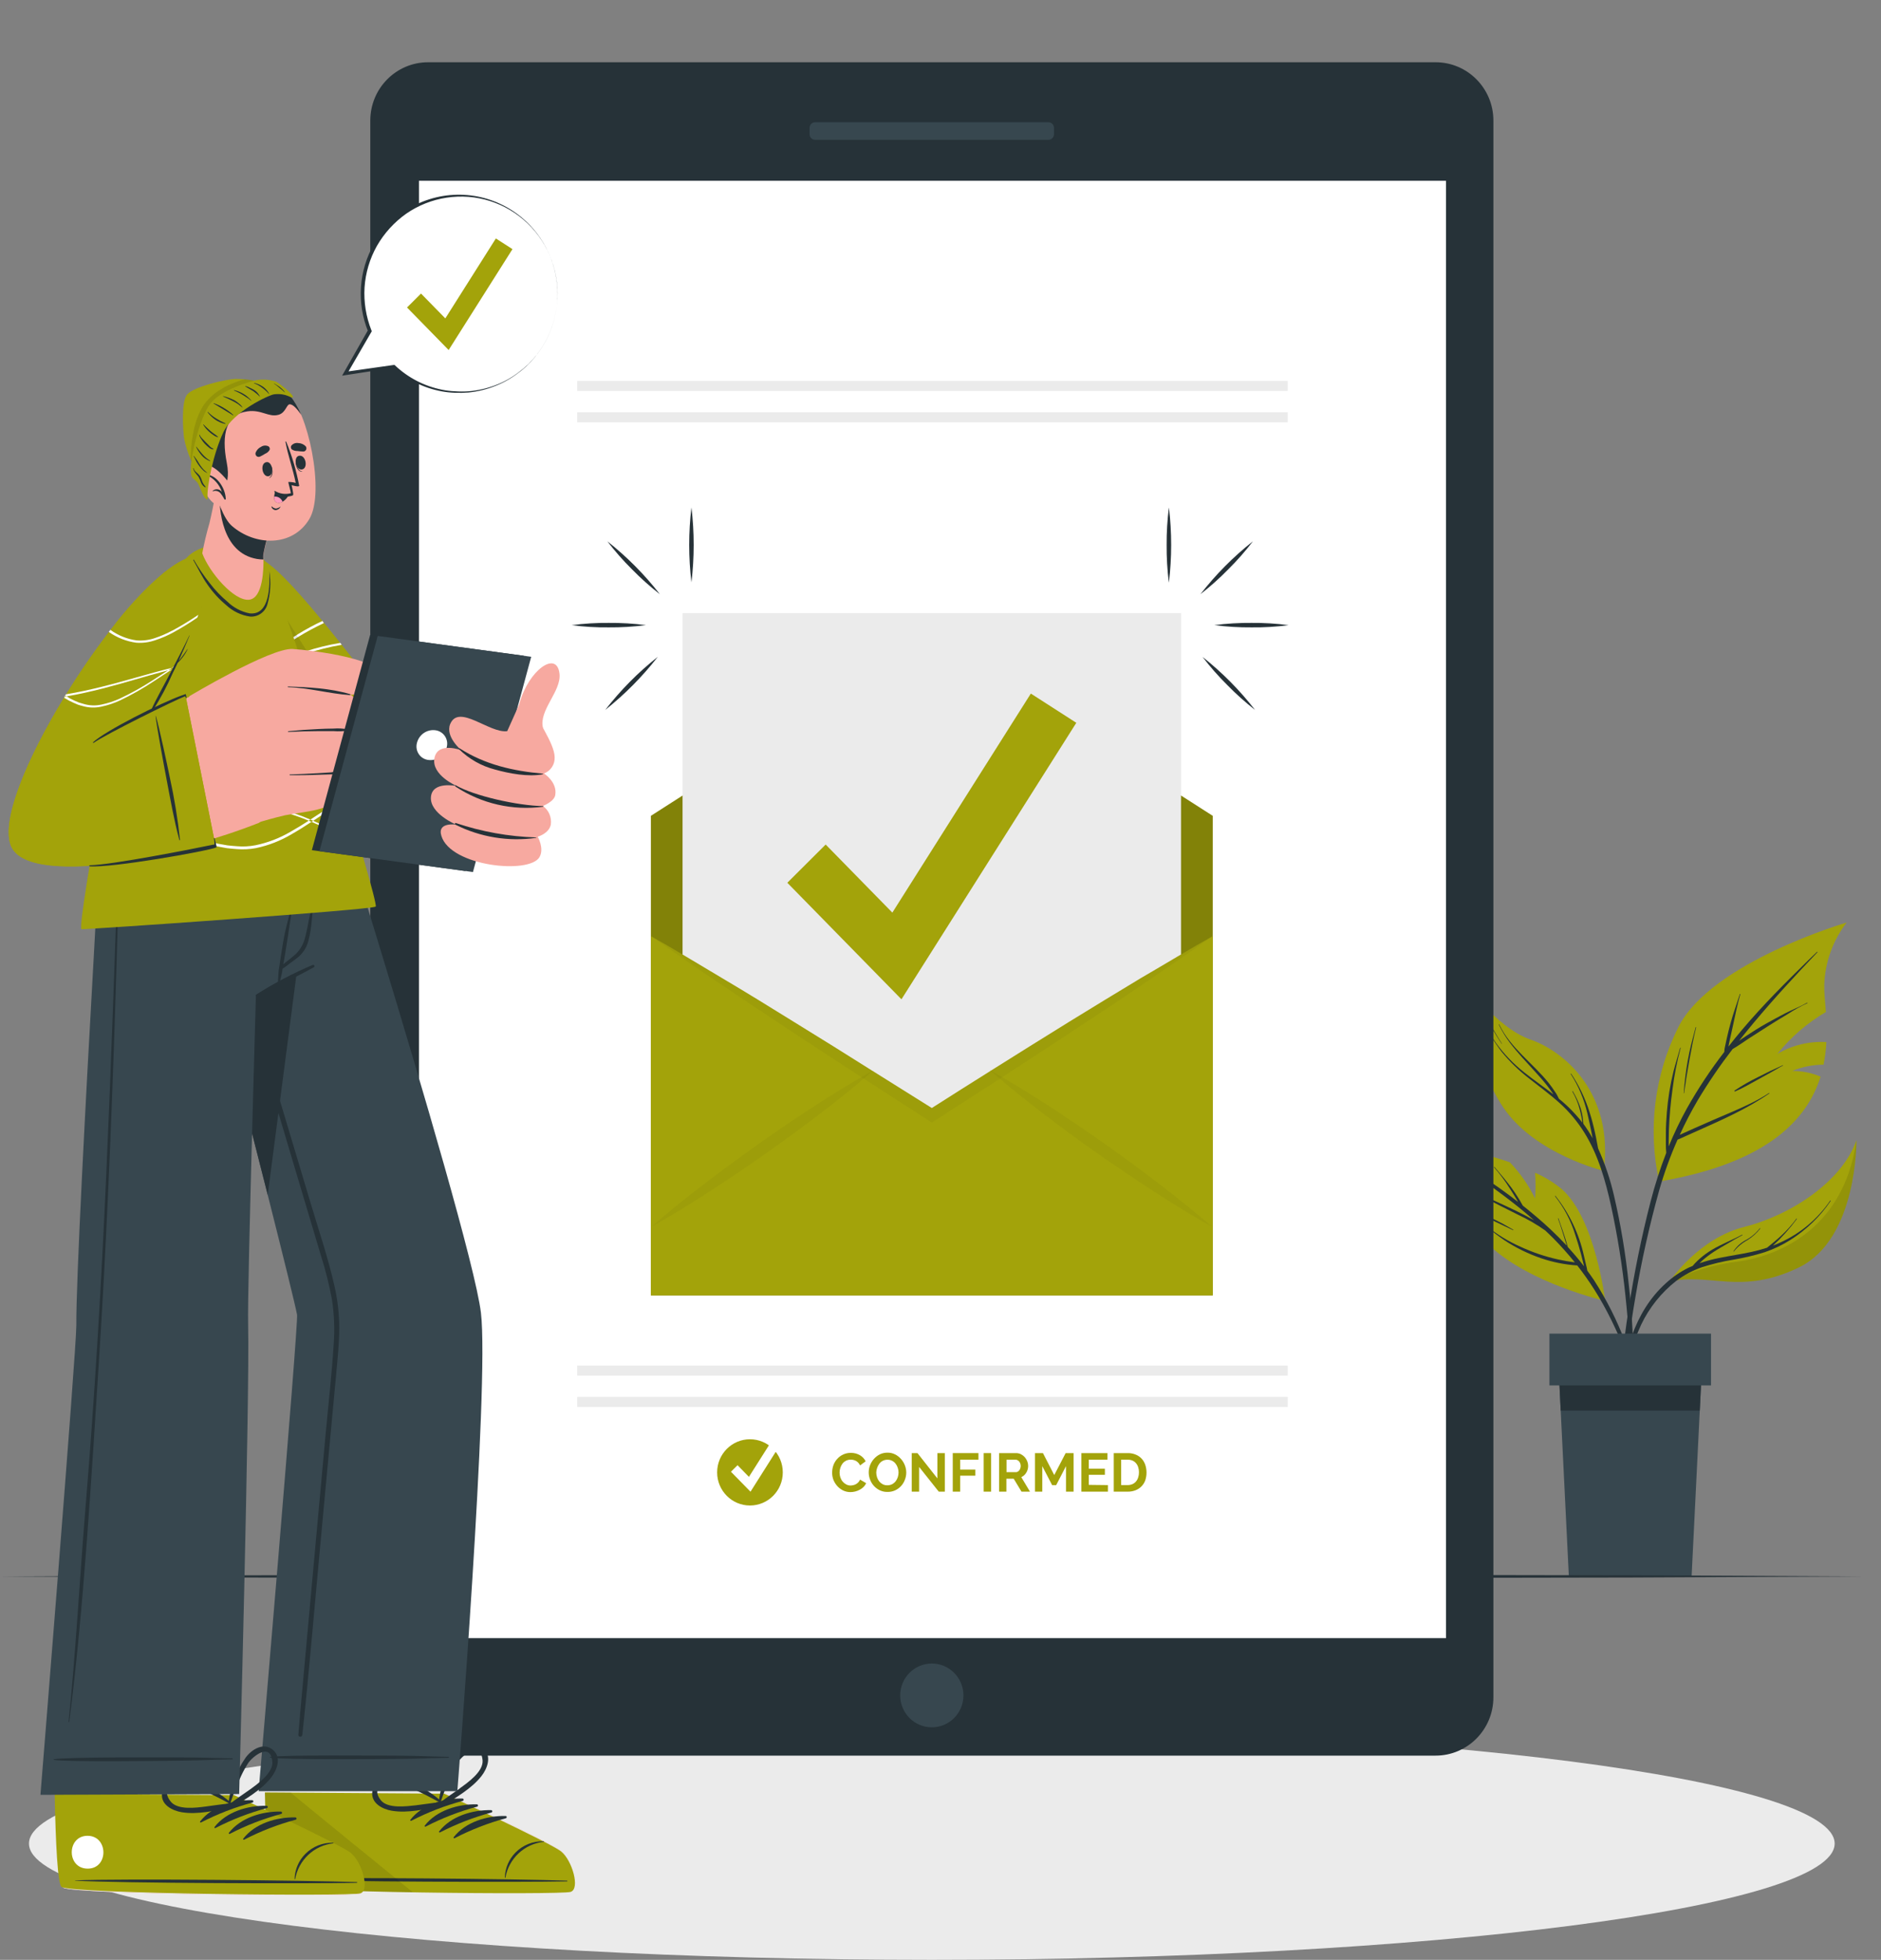 <svg width="167" height="174" viewBox="0 0 167 174" fill="none" xmlns="http://www.w3.org/2000/svg">
<rect x="0" y="0" width="167" height="174" fill="#808080" stroke="none"/>
<path d="M162.886 163.677C162.886 169.377 126.996 174 82.729 174C38.462 174 2.572 169.377 2.572 163.677C2.572 157.978 38.462 153.355 82.729 153.355C126.996 153.355 162.886 157.978 162.886 163.677Z" fill="#EBEBEB"/>
<path d="M142.509 115.499C142.509 115.499 135.903 113.989 132.284 110.623C128.665 107.257 126.638 101.229 126.638 101.229C129.149 101.714 131.625 102.37 134.048 103.193C134.957 104.139 135.713 105.223 136.289 106.406C136.346 105.645 136.346 104.881 136.289 104.12C137.136 104.488 137.927 104.972 138.643 105.558C141.657 108.193 142.509 115.499 142.509 115.499Z" fill="#A3A30A"/>
<path d="M130.763 104.156C129.863 103.53 128.947 102.923 128.051 102.289C127.996 102.253 128.051 102.164 128.103 102.2C129.807 103.225 131.484 104.321 133.108 105.47C133.673 105.872 134.231 106.285 134.78 106.711L134.665 106.514C134.466 106.181 134.267 105.851 134.048 105.522C133.634 104.854 133.165 104.223 132.646 103.634C132.626 103.614 132.646 103.582 132.678 103.602C133.192 104.201 133.705 104.807 134.175 105.43C134.398 105.731 134.605 106.044 134.804 106.362C134.908 106.53 135.007 106.695 135.099 106.868L135.198 107.036C136.054 107.715 136.887 108.422 137.679 109.165C138.17 109.626 138.644 110.102 139.1 110.595C138.842 109.792 138.619 108.988 138.324 108.185C138.324 108.157 138.36 108.145 138.368 108.185C138.654 109.016 138.969 109.856 139.192 110.711C139.698 111.262 140.183 111.832 140.637 112.431L140.613 112.322C140.538 112.005 140.462 111.691 140.378 111.382C140.219 110.78 140.04 110.177 139.841 109.587C139.46 108.36 138.858 107.215 138.065 106.209C138.045 106.185 138.065 106.153 138.097 106.177C139.335 107.734 140.201 109.558 140.629 111.507C140.701 111.788 140.765 112.073 140.828 112.358C140.864 112.511 140.904 112.663 140.928 112.82C141.127 113.093 141.326 113.366 141.513 113.648C142.635 115.386 143.569 117.24 144.3 119.178C145.131 121.352 145.843 123.57 146.434 125.822C146.432 125.829 146.427 125.835 146.421 125.839C146.415 125.844 146.408 125.846 146.401 125.846C146.393 125.846 146.386 125.844 146.38 125.839C146.374 125.835 146.369 125.829 146.367 125.822C145.073 121.922 143.755 117.965 141.541 114.483C141.074 113.747 140.571 113.035 140.032 112.35C138.938 112.279 137.857 112.063 136.819 111.708C135.686 111.32 134.606 110.793 133.602 110.137C133.03 109.747 132.478 109.328 131.949 108.88C131.946 108.879 131.943 108.876 131.94 108.874C131.938 108.871 131.936 108.868 131.935 108.864C131.934 108.86 131.933 108.856 131.934 108.853C131.935 108.849 131.936 108.845 131.939 108.842C131.941 108.839 131.944 108.837 131.947 108.835C131.951 108.834 131.955 108.833 131.958 108.833C131.962 108.833 131.966 108.834 131.969 108.836C131.972 108.838 131.975 108.841 131.977 108.844C132.9 109.595 133.919 110.218 135.007 110.695C136.075 111.19 137.192 111.567 138.34 111.82C138.826 111.928 139.323 112.009 139.817 112.077C139.206 111.318 138.556 110.591 137.87 109.9C137.647 109.675 137.416 109.458 137.185 109.241C136.415 108.698 135.599 108.226 134.745 107.832C133.662 107.301 132.594 106.743 131.523 106.193C130.918 105.884 130.329 105.566 129.712 105.265C129.684 105.265 129.712 105.217 129.736 105.229C130.819 105.759 131.922 106.253 133.017 106.759C134.111 107.265 135.095 107.715 136.082 108.273L136.21 108.35C135.314 107.546 134.386 106.815 133.423 106.092C132.555 105.442 131.667 104.799 130.763 104.156Z" fill="#263238"/>
<path d="M131.141 107.611C131.679 107.848 132.224 108.057 132.758 108.31C133.291 108.563 133.821 108.868 134.35 109.177C134.353 109.179 134.355 109.18 134.356 109.183C134.358 109.185 134.359 109.187 134.36 109.19C134.361 109.192 134.361 109.195 134.361 109.198C134.36 109.2 134.36 109.203 134.358 109.205C134.357 109.208 134.355 109.21 134.353 109.212C134.351 109.213 134.349 109.215 134.346 109.215C134.343 109.216 134.341 109.216 134.338 109.216C134.335 109.216 134.333 109.215 134.33 109.213C133.805 108.96 133.271 108.723 132.738 108.458C132.204 108.193 131.675 107.896 131.125 107.655C131.101 107.611 131.113 107.583 131.141 107.611Z" fill="#263238"/>
<path d="M163.953 81.905C162.727 83.492 162.03 85.429 161.963 87.44C161.943 88.038 162.034 88.874 162.106 89.85C160.457 90.815 158.995 92.076 157.794 93.569C159.112 92.796 160.627 92.43 162.15 92.517C162.116 93.192 162.032 93.863 161.899 94.525C160.943 94.528 159.996 94.718 159.112 95.084C159.979 95.074 160.838 95.247 161.636 95.59C160.442 99.369 156.962 103.253 147.302 104.9C146.279 100.264 146.884 95.414 149.014 91.179C151.917 85.424 163.953 81.905 163.953 81.905Z" fill="#A3A30A"/>
<path d="M143.966 121.062C144.133 119.456 144.341 117.849 144.591 116.242C145.08 113.03 145.73 109.845 146.538 106.699C146.918 105.223 147.384 103.77 147.935 102.349C147.908 102.091 147.896 101.83 147.9 101.57C147.9 101.257 147.9 100.944 147.9 100.63C147.9 100.008 147.935 99.385 147.987 98.763C148.085 97.528 148.284 96.305 148.581 95.103C148.76 94.409 148.979 93.726 149.166 93.039C149.168 93.035 149.171 93.031 149.175 93.028C149.179 93.026 149.183 93.025 149.188 93.025C149.192 93.025 149.197 93.026 149.201 93.028C149.205 93.031 149.208 93.035 149.21 93.039C148.887 94.238 148.648 95.458 148.493 96.69C148.322 97.903 148.214 99.124 148.17 100.349C148.17 100.682 148.151 101.02 148.151 101.353C148.151 101.498 148.151 101.642 148.151 101.783C148.626 100.619 149.17 99.484 149.779 98.385C150.761 96.642 151.867 94.974 153.088 93.392C153.09 93.208 153.117 93.024 153.167 92.846C153.211 92.629 153.259 92.412 153.307 92.192C153.406 91.75 153.518 91.304 153.637 90.866C153.876 89.982 154.195 89.127 154.469 88.255C154.471 88.251 154.474 88.247 154.478 88.245C154.482 88.242 154.487 88.241 154.491 88.241C154.496 88.241 154.5 88.242 154.504 88.245C154.508 88.247 154.511 88.251 154.513 88.255C154.258 89.119 154.087 90.015 153.892 90.894C153.792 91.328 153.701 91.762 153.605 92.2C153.557 92.416 153.51 92.633 153.466 92.85C153.466 92.85 153.466 92.886 153.466 92.903C153.856 92.404 154.254 91.914 154.66 91.432C156.504 89.247 158.526 87.231 160.565 85.235C160.816 84.986 161.071 84.749 161.326 84.504C161.326 84.504 161.377 84.504 161.357 84.54C159.41 86.588 157.495 88.657 155.68 90.826C155.246 91.344 154.824 91.866 154.406 92.392L155.066 91.951C155.628 91.581 156.197 91.219 156.783 90.89C157.368 90.561 157.977 90.231 158.562 89.93C159.148 89.629 159.844 89.368 160.446 89.019C160.469 89.019 160.493 89.047 160.466 89.059C159.855 89.343 159.265 89.672 158.702 90.043C158.112 90.396 157.527 90.75 156.95 91.119C156.372 91.489 155.811 91.842 155.246 92.212C154.776 92.521 154.314 92.858 153.824 93.139C152.704 94.592 151.67 96.11 150.727 97.686C150.144 98.68 149.613 99.703 149.134 100.751L149.48 100.598L150.368 100.196C150.934 99.943 151.507 99.694 152.076 99.445C153.159 98.967 154.262 98.534 155.325 98.011C155.925 97.726 156.504 97.402 157.061 97.04C157.085 97.04 157.105 97.04 157.081 97.08C155.09 98.457 152.877 99.425 150.687 100.405L149.735 100.831C149.472 100.948 149.21 101.076 148.939 101.181C148.289 102.646 147.742 104.156 147.302 105.699C146.439 108.804 145.737 111.951 145.2 115.13C144.647 118.315 144.272 121.52 143.982 124.741C143.946 125.143 143.91 125.545 143.862 125.946C143.857 125.976 143.842 126.003 143.819 126.022C143.796 126.042 143.767 126.052 143.737 126.052C143.707 126.052 143.678 126.042 143.655 126.022C143.632 126.003 143.617 125.976 143.612 125.946C143.647 124.324 143.795 122.689 143.966 121.062Z" fill="#263238"/>
<path d="M149.847 94.135C150.022 93.143 150.285 92.175 150.547 91.203C150.547 91.175 150.599 91.203 150.591 91.203C150.348 92.155 150.173 93.127 149.994 94.091C149.815 95.055 149.655 96.067 149.516 97.059C149.516 97.059 149.488 97.08 149.488 97.059C149.553 96.079 149.672 95.103 149.847 94.135Z" fill="#263238"/>
<path d="M153.999 96.823C154.672 96.373 155.375 95.971 156.102 95.618C156.452 95.437 156.81 95.26 157.165 95.087C157.519 94.915 157.917 94.758 158.284 94.573C158.308 94.573 158.327 94.597 158.284 94.609C157.929 94.79 157.595 95.011 157.248 95.196L156.173 95.79C155.469 96.172 154.772 96.594 154.031 96.907C154.023 96.904 154.015 96.9 154.009 96.894C154.002 96.888 153.997 96.881 153.994 96.873C153.991 96.865 153.99 96.856 153.991 96.847C153.992 96.838 153.995 96.83 153.999 96.823Z" fill="#263238"/>
<path opacity="0.1" d="M142.389 103.956C142.389 103.956 136.277 102.482 133.47 98.333C130.791 94.384 129.923 87.649 129.855 87.054C129.963 87.6 131.225 93.481 135.386 96.228C138.575 98.341 141.657 100.068 142.389 103.956Z" fill="#263238"/>
<path d="M142.389 103.956C142.389 103.956 136.277 102.482 133.47 98.333C130.791 94.385 129.923 87.649 129.855 87.054C129.853 87.041 129.853 87.028 129.855 87.014C129.855 87.014 132.786 91.219 135.867 92.292C138.949 93.364 143.273 97.084 142.389 103.956Z" fill="#A3A30A"/>
<path d="M130.93 89.344C131.479 90.478 132.111 91.568 132.821 92.606C133.534 93.59 134.379 94.469 135.334 95.216C136.166 95.883 137.042 96.485 137.882 97.136V97.104C137.723 96.871 137.556 96.638 137.38 96.417C137.03 95.963 136.648 95.537 136.262 95.116C135.505 94.284 134.729 93.469 134.048 92.569C133.668 92.069 133.34 91.53 133.068 90.963C133.068 90.935 133.096 90.922 133.108 90.963C134.1 93.047 136.082 94.381 137.488 96.14C137.688 96.39 137.875 96.65 138.049 96.919C138.19 97.115 138.308 97.325 138.404 97.546C139.178 98.172 139.878 98.886 140.49 99.674C140.437 99.267 140.354 98.865 140.243 98.47C140.102 97.92 139.883 97.394 139.594 96.907C139.594 96.883 139.618 96.855 139.634 96.883C139.929 97.371 140.168 97.891 140.347 98.433C140.476 98.865 140.551 99.312 140.57 99.763C140.872 100.177 141.149 100.611 141.398 101.06C141.37 100.928 141.346 100.795 141.322 100.659C141.199 100.044 141.067 99.43 140.924 98.823C140.635 97.588 140.139 96.413 139.455 95.349C139.435 95.325 139.455 95.301 139.491 95.325C140.192 96.373 140.74 97.517 141.119 98.723C141.314 99.329 141.469 99.928 141.609 100.566C141.677 100.867 141.736 101.173 141.792 101.478C141.824 101.635 141.856 101.799 141.884 101.96C142.489 103.303 142.961 104.704 143.293 106.141C143.892 108.709 144.327 111.313 144.595 113.937C144.911 116.685 145.052 119.45 145.017 122.215C145.017 122.565 144.989 122.91 144.973 123.256C144.973 123.344 144.834 123.36 144.83 123.256C144.77 121.886 144.734 120.516 144.655 119.151C144.575 117.785 144.456 116.419 144.312 115.054C144.033 112.375 143.608 109.713 143.038 107.081C142.541 104.828 141.899 102.558 140.677 100.582C140.07 99.599 139.327 98.708 138.471 97.935C137.615 97.16 136.68 96.481 135.776 95.763C134.86 95.059 134.029 94.251 133.299 93.353C132.553 92.356 131.903 91.291 131.356 90.171L130.918 89.336C130.878 89.344 130.906 89.32 130.93 89.344Z" fill="#263238"/>
<path d="M131.985 90.251C132.387 91.083 132.842 91.888 133.347 92.661C133.347 92.661 133.347 92.698 133.319 92.661C132.794 91.898 132.333 91.092 131.941 90.251C131.93 90.239 131.973 90.223 131.985 90.251Z" fill="#263238"/>
<path d="M164.821 101.229C164.821 101.229 164.921 109.993 159.725 112.519C154.529 115.045 151.762 112.945 148.218 113.792C148.354 113.583 150.874 109.928 154.879 108.924C159.004 107.884 163.555 104.88 164.821 101.229Z" fill="#A3A30A"/>
<path opacity="0.1" d="M164.821 101.229C164.821 101.229 164.921 109.993 159.725 112.519C154.529 115.045 151.762 112.945 148.218 113.792C150.083 112.894 152.078 112.299 154.127 112.029C157.404 111.627 163.659 109.478 164.821 101.229Z" fill="black"/>
<path d="M147.876 113.949C148.493 113.379 149.189 112.903 149.942 112.535C150.05 112.483 150.165 112.439 150.281 112.391C150.333 112.32 150.391 112.253 150.452 112.19C150.611 112.025 150.77 111.869 150.942 111.72C151.268 111.437 151.619 111.183 151.989 110.961C152.849 110.451 153.792 110.093 154.672 109.619C154.696 109.619 154.72 109.643 154.692 109.66C154.258 109.884 153.836 110.138 153.414 110.387C152.992 110.636 152.582 110.86 152.18 111.122C151.82 111.356 151.477 111.615 151.153 111.897C151.061 111.977 150.973 112.065 150.886 112.154C151.46 111.959 152.047 111.802 152.642 111.684C153.593 111.491 154.553 111.355 155.504 111.15C155.97 111.049 156.43 110.925 156.882 110.776C157.312 110.423 157.742 110.077 158.152 109.696C158.645 109.239 159.095 108.736 159.494 108.194C159.494 108.173 159.55 108.194 159.53 108.218C158.9 109.078 158.188 109.873 157.404 110.591C157.627 110.503 157.846 110.411 158.065 110.31C159.85 109.504 161.381 108.219 162.492 106.595C162.492 106.571 162.548 106.595 162.532 106.619C161.587 108.012 160.367 109.194 158.948 110.089C158.239 110.537 157.48 110.899 156.687 111.17C155.766 111.458 154.827 111.682 153.876 111.841C152.944 111.993 152.025 112.213 151.125 112.499C150.296 112.783 149.517 113.196 148.815 113.724C147.493 114.761 146.427 116.093 145.702 117.616C144.771 119.644 144.19 121.818 143.986 124.043C143.986 124.135 143.834 124.135 143.838 124.043C144.081 120.339 145.061 116.504 147.876 113.949Z" fill="#263238"/>
<path d="M153.904 111.089C154.175 110.681 154.541 110.345 154.971 110.113C155.464 109.854 155.896 109.493 156.241 109.053C156.241 109.029 156.297 109.053 156.277 109.077C155.965 109.478 155.587 109.82 155.158 110.089C154.687 110.343 154.271 110.69 153.936 111.109C153.92 111.129 153.888 111.109 153.904 111.089Z" fill="#263238"/>
<path d="M151.145 120.416L150.91 125.235L150.185 139.956H139.287L138.563 125.235L138.328 120.416H151.145Z" fill="#37474F"/>
<path d="M151.145 120.416L150.91 125.235H138.563L138.328 120.416H151.145Z" fill="#263238"/>
<path d="M151.909 118.403H137.563V123.002H151.909V118.403Z" fill="#37474F"/>
<path d="M0 139.956L20.68 139.859L41.365 139.823L82.729 139.755L124.094 139.823L144.778 139.859L165.458 139.956L144.778 140.056L124.094 140.092L82.729 140.157L41.365 140.088L20.68 140.056L0 139.956Z" fill="#263238"/>
<path d="M132.587 150.692V10.704C132.587 7.845 130.289 5.527 127.454 5.527L38.008 5.527C35.174 5.527 32.876 7.845 32.876 10.704L32.876 150.692C32.876 153.551 35.174 155.869 38.008 155.869H127.454C130.289 155.869 132.587 153.551 132.587 150.692Z" fill="#263238"/>
<path d="M128.378 16.05H37.196V145.439H128.378V16.05Z" fill="white"/>
<path d="M93.575 11.913V11.355C93.575 11.078 93.352 10.853 93.077 10.853L72.373 10.853C72.098 10.853 71.875 11.078 71.875 11.355V11.913C71.875 12.191 72.098 12.415 72.373 12.415L93.077 12.415C93.352 12.415 93.575 12.191 93.575 11.913Z" fill="#37474F"/>
<path d="M82.729 153.355C84.279 153.355 85.536 152.087 85.536 150.524C85.536 148.96 84.279 147.692 82.729 147.692C81.179 147.692 79.922 148.96 79.922 150.524C79.922 152.087 81.179 153.355 82.729 153.355Z" fill="#37474F"/>
<path d="M114.331 33.819H51.247V34.715H114.331V33.819Z" fill="#EBEBEB"/>
<path d="M114.331 36.599H51.247V37.494H114.331V36.599Z" fill="#EBEBEB"/>
<path d="M114.331 121.239H51.247V122.134H114.331V121.239Z" fill="#EBEBEB"/>
<path d="M114.331 124.019H51.247V124.914H114.331V124.019Z" fill="#EBEBEB"/>
<path d="M66.584 133.662C68.194 133.662 69.498 132.346 69.498 130.722C69.498 129.099 68.194 127.782 66.584 127.782C64.974 127.782 63.669 129.099 63.669 130.722C63.669 132.346 64.974 133.662 66.584 133.662Z" fill="#A3A30A"/>
<path d="M66.632 132.437L64.896 130.666L65.481 130.084L66.492 131.12L68.603 127.786L69.291 128.232L66.632 132.437Z" fill="white"/>
<path d="M73.882 130.698C73.884 130.487 73.922 130.277 73.994 130.079C74.067 129.877 74.18 129.691 74.324 129.533C74.478 129.358 74.667 129.218 74.88 129.125C75.092 129.031 75.323 128.985 75.554 128.991C75.834 128.986 76.109 129.058 76.351 129.2C76.567 129.326 76.743 129.513 76.856 129.738L76.359 130.103C76.319 130.013 76.264 129.93 76.195 129.858C76.135 129.797 76.067 129.744 75.992 129.702C75.919 129.664 75.841 129.636 75.761 129.617C75.684 129.601 75.605 129.593 75.526 129.593C75.377 129.589 75.229 129.624 75.097 129.694C74.977 129.757 74.872 129.846 74.79 129.955C74.708 130.065 74.646 130.188 74.607 130.32C74.517 130.594 74.517 130.89 74.607 131.164C74.651 131.298 74.72 131.424 74.81 131.533C74.898 131.638 75.004 131.725 75.124 131.79C75.248 131.854 75.384 131.887 75.522 131.887C75.603 131.885 75.683 131.874 75.761 131.854C75.844 131.837 75.923 131.807 75.996 131.766C76.072 131.722 76.142 131.668 76.203 131.605C76.269 131.535 76.321 131.453 76.359 131.364L76.896 131.678C76.843 131.806 76.764 131.922 76.665 132.019C76.565 132.118 76.451 132.2 76.327 132.264C76.073 132.401 75.79 132.473 75.503 132.473C75.272 132.475 75.045 132.423 74.838 132.32C74.641 132.221 74.466 132.085 74.32 131.919C74.175 131.753 74.061 131.563 73.982 131.356C73.906 131.146 73.872 130.922 73.882 130.698Z" fill="#A3A30A"/>
<path d="M78.779 132.457C78.546 132.461 78.314 132.41 78.103 132.309C77.707 132.116 77.4 131.776 77.247 131.361C77.168 131.157 77.127 130.941 77.127 130.722C77.127 130.498 77.17 130.275 77.254 130.067C77.335 129.863 77.453 129.675 77.601 129.513C77.751 129.347 77.93 129.21 78.13 129.112C78.34 129.017 78.566 128.969 78.795 128.971C79.027 128.967 79.257 129.019 79.464 129.124C79.663 129.221 79.84 129.358 79.986 129.525C80.139 129.694 80.259 129.89 80.34 130.104C80.418 130.306 80.459 130.521 80.46 130.738C80.46 130.963 80.416 131.185 80.332 131.393C80.254 131.597 80.138 131.784 79.99 131.943C79.841 132.102 79.662 132.231 79.464 132.321C79.249 132.418 79.015 132.465 78.779 132.457ZM77.796 130.722C77.796 130.868 77.819 131.013 77.864 131.152C77.906 131.284 77.97 131.408 78.055 131.517C78.141 131.622 78.247 131.709 78.365 131.774C78.495 131.839 78.639 131.871 78.783 131.867C78.931 131.87 79.077 131.837 79.21 131.77C79.329 131.705 79.435 131.616 79.52 131.509C79.604 131.398 79.668 131.273 79.711 131.14C79.751 131.01 79.772 130.874 79.775 130.738C79.775 130.592 79.751 130.447 79.703 130.308C79.661 130.176 79.595 130.052 79.508 129.943C79.426 129.835 79.319 129.749 79.198 129.69C79.074 129.628 78.937 129.596 78.799 129.598C78.653 129.595 78.508 129.628 78.377 129.694C78.255 129.755 78.148 129.844 78.067 129.955C77.982 130.065 77.918 130.188 77.876 130.321C77.829 130.45 77.802 130.585 77.796 130.722Z" fill="#A3A30A"/>
<path d="M81.602 130.24V132.433H80.945V129.011H81.455L83.223 131.256V129.015H83.884V132.433H83.346L81.602 130.24Z" fill="#A3A30A"/>
<path d="M84.588 132.433V129.011H86.87V129.594H85.249V130.477H86.595V131.015H85.249V132.433H84.588Z" fill="#A3A30A"/>
<path d="M87.332 132.433V129.011H87.993V132.433H87.332Z" fill="#A3A30A"/>
<path d="M88.701 132.433V129.011H90.203C90.353 129.01 90.501 129.043 90.637 129.108C90.765 129.174 90.881 129.262 90.979 129.369C91.073 129.478 91.148 129.601 91.202 129.734C91.254 129.862 91.281 129.998 91.282 130.136C91.285 130.35 91.229 130.56 91.118 130.742C91.016 130.921 90.86 131.062 90.672 131.144L91.445 132.433H90.692L89.999 131.285H89.35V132.433H88.701ZM89.362 130.702H90.191C90.249 130.704 90.307 130.688 90.358 130.658C90.411 130.629 90.457 130.59 90.493 130.542C90.535 130.489 90.566 130.429 90.585 130.365C90.609 130.295 90.621 130.222 90.621 130.148C90.62 130.073 90.607 129.998 90.581 129.927C90.557 129.862 90.522 129.802 90.477 129.75C90.436 129.703 90.386 129.663 90.33 129.634C90.277 129.607 90.218 129.593 90.159 129.594H89.362V130.702Z" fill="#A3A30A"/>
<path d="M94.642 132.433V130.168L93.77 131.855H93.412L92.536 130.168V132.433H91.887V129.011H92.596L93.599 130.959L94.61 129.011H95.315V132.433H94.642Z" fill="#A3A30A"/>
<path d="M98.365 131.851V132.433H96.008V129.011H98.321V129.594H96.665V130.397H98.094V130.939H96.665V131.831L98.365 131.851Z" fill="#A3A30A"/>
<path d="M98.882 132.433V129.011H100.113C100.362 129.005 100.611 129.052 100.841 129.148C101.041 129.229 101.221 129.354 101.367 129.513C101.508 129.67 101.615 129.855 101.682 130.056C101.827 130.5 101.827 130.981 101.682 131.425C101.609 131.626 101.494 131.809 101.345 131.962C101.196 132.114 101.016 132.233 100.818 132.309C100.597 132.395 100.361 132.437 100.125 132.433H98.882ZM101.12 130.718C101.123 130.564 101.1 130.411 101.052 130.264C101.013 130.133 100.947 130.011 100.857 129.907C100.771 129.806 100.664 129.727 100.543 129.674C100.406 129.619 100.26 129.592 100.113 129.594H99.54V131.851H100.113C100.262 131.852 100.41 131.822 100.547 131.763C100.668 131.708 100.775 131.627 100.861 131.526C100.948 131.419 101.013 131.296 101.052 131.164C101.1 131.021 101.123 130.87 101.12 130.718Z" fill="#A3A30A"/>
<path d="M107.67 115.001H57.788V72.434L82.725 56.456L107.67 72.434V115.001Z" fill="#A3A30A"/>
<path opacity="0.2" d="M107.67 115.001H57.788V72.434L82.725 56.456L107.67 72.434V115.001Z" fill="black"/>
<path d="M104.855 54.432H60.599V111.743H104.855V54.432Z" fill="#EBEBEB"/>
<path d="M80.034 88.721L69.9 78.374L73.305 74.98L79.225 81.025L91.52 61.577L95.558 64.172L80.034 88.721Z" fill="#A3A30A"/>
<path d="M107.67 83.11V115.001H57.788V83.11C59.931 84.315 62.037 85.616 64.159 86.869C66.281 88.123 68.383 89.424 70.482 90.725C72.819 92.159 75.156 93.621 77.485 95.091L77.561 95.047C77.537 95.047 77.521 95.087 77.501 95.099C79.243 96.184 80.985 97.275 82.729 98.373C84.465 97.268 86.213 96.156 87.957 95.067C87.937 95.067 87.921 95.031 87.897 95.015C87.921 95.031 87.946 95.045 87.973 95.055C90.301 93.59 92.635 92.134 94.976 90.685C97.076 89.392 99.181 88.109 101.291 86.837C103.433 85.596 105.528 84.315 107.67 83.11Z" fill="#A3A30A"/>
<g opacity="0.2">
<path opacity="0.2" d="M107.67 83.11C105.655 84.536 103.604 85.921 101.574 87.311C99.543 88.701 97.477 90.058 95.414 91.42C93.264 92.842 91.11 94.25 88.952 95.645L88.757 95.782L83.012 99.477L82.725 99.65L82.446 99.477L76.709 95.774L76.506 95.645C74.343 94.248 72.186 92.837 70.036 91.412C67.981 90.058 65.931 88.685 63.884 87.311C61.838 85.938 59.803 84.516 57.788 83.11C59.931 84.315 62.037 85.616 64.159 86.869C66.281 88.123 68.383 89.424 70.482 90.725C72.819 92.159 75.156 93.621 77.485 95.091C79.237 96.181 80.985 97.275 82.729 98.373C84.465 97.268 86.213 96.156 87.957 95.067C90.285 93.602 92.619 92.146 94.96 90.697C97.06 89.404 99.165 88.121 101.275 86.849C103.433 85.596 105.528 84.315 107.67 83.11Z" fill="black"/>
<path opacity="0.2" d="M77.553 95.027C77.529 95.027 77.513 95.067 77.493 95.079L76.697 95.754C75.446 96.818 74.164 97.838 72.862 98.831C71.27 100.035 69.649 101.24 68.017 102.389C66.384 103.538 64.728 104.662 63.04 105.751C61.352 106.839 59.656 107.904 57.896 108.88C59.409 107.542 60.981 106.293 62.57 105.08C64.159 103.867 65.791 102.67 67.416 101.518C69.04 100.365 70.712 99.236 72.397 98.148C73.738 97.28 75.104 96.425 76.494 95.625C76.816 95.436 77.139 95.256 77.469 95.071L77.553 95.027Z" fill="black"/>
<path opacity="0.2" d="M107.55 108.88C105.79 107.904 104.082 106.839 102.406 105.751C100.73 104.662 99.054 103.53 97.421 102.389C95.789 101.248 94.164 100.052 92.576 98.831C91.281 97.838 89.999 96.822 88.757 95.762L87.961 95.079C87.941 95.079 87.925 95.043 87.901 95.027C87.925 95.043 87.95 95.057 87.977 95.067C88.307 95.256 88.63 95.436 88.952 95.625C90.342 96.429 91.7 97.28 93.049 98.148C94.734 99.236 96.382 100.369 98.022 101.518C99.663 102.666 101.279 103.855 102.868 105.08C104.457 106.305 106.037 107.542 107.55 108.88Z" fill="black"/>
</g>
<path d="M61.388 51.701C61.123 49.493 61.123 47.261 61.388 45.053C61.653 47.261 61.653 49.493 61.388 51.701Z" fill="#263238"/>
<path d="M58.585 52.757C57.712 52.078 56.886 51.34 56.112 50.548C55.326 49.77 54.595 48.938 53.922 48.058C55.658 49.43 57.223 51.007 58.585 52.757Z" fill="#263238"/>
<path d="M57.347 55.5C56.254 55.643 55.152 55.71 54.05 55.701C52.949 55.714 51.849 55.648 50.757 55.504C51.849 55.359 52.949 55.292 54.05 55.303C55.152 55.293 56.253 55.359 57.347 55.5Z" fill="#263238"/>
<path d="M58.394 58.324C57.032 60.073 55.468 61.652 53.735 63.027C55.094 61.274 56.658 59.693 58.394 58.32V58.324Z" fill="#263238"/>
<path d="M103.772 51.701C103.633 50.598 103.568 49.487 103.577 48.375C103.569 47.264 103.637 46.154 103.78 45.053C104.045 47.261 104.045 49.493 103.78 51.701H103.772Z" fill="#263238"/>
<path d="M106.575 52.757C107.936 51.007 109.502 49.43 111.237 48.058C110.565 48.938 109.833 49.77 109.047 50.548C108.274 51.34 107.447 52.078 106.575 52.757Z" fill="#263238"/>
<path d="M107.813 55.5C108.906 55.359 110.008 55.293 111.11 55.303C112.211 55.292 113.311 55.359 114.403 55.504C113.311 55.648 112.211 55.714 111.11 55.701C110.008 55.71 108.906 55.643 107.813 55.5Z" fill="#263238"/>
<path d="M106.766 58.324C108.501 59.696 110.066 61.275 111.424 63.027C110.553 62.346 109.728 61.607 108.956 60.814C108.17 60.036 107.438 59.203 106.766 58.324Z" fill="#263238"/>
<path d="M50.594 167.906C49.734 168.188 25.235 167.866 24.316 167.256C23.961 167.031 23.798 163.428 23.726 159.066V158.929C23.726 158.034 23.698 157.106 23.694 156.17C23.694 156.042 23.694 155.913 23.694 155.768L24.889 142.948L41.277 143.112L39.657 155.813V156.315L39.557 158.942V159.215C39.557 159.215 48.882 163.569 49.829 164.348C50.777 165.127 51.45 167.633 50.594 167.906Z" fill="#F7A9A0"/>
<path d="M50.594 167.906C49.734 168.188 25.235 167.866 24.316 167.256C23.961 167.031 23.798 163.428 23.726 159.066V158.93C23.726 158.034 23.698 157.106 23.694 156.17C23.694 156.042 23.694 155.913 23.694 155.769L39.653 155.813V156.315L39.553 158.942V159.215C39.553 159.215 48.878 163.569 49.825 164.348C50.773 165.127 51.45 167.633 50.594 167.906Z" fill="#EBEBEB"/>
<path d="M50.666 167.967C49.798 168.248 25.076 168.011 24.14 167.401C23.782 167.172 23.607 163.537 23.519 159.139L39.446 159.247C39.446 159.247 48.87 163.609 49.83 164.388C50.789 165.167 51.53 167.682 50.666 167.967Z" fill="#A3A30A"/>
<path d="M50.319 166.967C46.178 166.822 29.452 166.642 25.347 166.818C25.315 166.818 25.315 166.842 25.347 166.846C29.452 167.075 46.174 167.12 50.319 167.035C50.407 167.031 50.407 166.967 50.319 166.967Z" fill="#263238"/>
<path d="M48.257 163.476C47.796 163.461 47.338 163.541 46.91 163.712C46.481 163.884 46.093 164.142 45.768 164.472C45.182 165.064 44.843 165.861 44.821 166.697C44.821 166.721 44.868 166.721 44.872 166.697C45.02 165.871 45.43 165.115 46.041 164.544C46.651 163.972 47.429 163.616 48.257 163.528C48.261 163.53 48.266 163.531 48.27 163.53C48.275 163.53 48.279 163.528 48.283 163.526C48.286 163.523 48.289 163.519 48.292 163.515C48.294 163.511 48.295 163.507 48.295 163.502C48.295 163.498 48.294 163.493 48.292 163.489C48.289 163.485 48.286 163.482 48.283 163.479C48.279 163.476 48.275 163.475 48.27 163.474C48.266 163.474 48.261 163.474 48.257 163.476Z" fill="#263238"/>
<path d="M41.062 159.681C39.402 159.641 37.479 160.211 36.431 161.568C36.392 161.625 36.467 161.681 36.515 161.653C37.973 160.901 39.507 160.309 41.09 159.886C41.114 159.879 41.135 159.863 41.148 159.842C41.162 159.821 41.167 159.796 41.164 159.771C41.161 159.746 41.148 159.723 41.13 159.707C41.111 159.69 41.087 159.681 41.062 159.681Z" fill="#263238"/>
<path d="M42.336 160.195C40.68 160.155 38.753 160.729 37.706 162.087C37.666 162.139 37.741 162.195 37.789 162.171C39.247 161.417 40.781 160.823 42.364 160.4C42.388 160.393 42.409 160.377 42.422 160.356C42.436 160.335 42.441 160.31 42.438 160.285C42.435 160.26 42.422 160.237 42.404 160.221C42.385 160.204 42.361 160.195 42.336 160.195Z" fill="#263238"/>
<path d="M43.614 160.709C41.954 160.673 40.031 161.243 38.984 162.601C38.944 162.653 39.016 162.713 39.067 162.685C40.525 161.934 42.057 161.342 43.638 160.918C43.66 160.909 43.679 160.894 43.692 160.873C43.704 160.852 43.709 160.828 43.707 160.804C43.704 160.78 43.693 160.758 43.677 160.741C43.66 160.723 43.638 160.712 43.614 160.709Z" fill="#263238"/>
<path d="M44.904 161.227C43.248 161.187 41.321 161.761 40.274 163.119C40.234 163.171 40.309 163.227 40.357 163.203C41.806 162.451 43.331 161.858 44.904 161.432C44.928 161.427 44.949 161.414 44.964 161.396C44.979 161.377 44.988 161.354 44.988 161.329C44.988 161.305 44.979 161.282 44.964 161.263C44.949 161.245 44.928 161.232 44.904 161.227Z" fill="#263238"/>
<path d="M26.442 162.857C24.578 162.857 24.558 165.761 26.442 165.773C28.325 165.785 28.305 162.869 26.442 162.857Z" fill="white"/>
<path d="M42.913 155.23C42.081 154.519 41.014 155.198 40.493 155.921C39.61 157.18 39.072 158.651 38.932 160.187C38.932 160.219 38.956 160.235 38.984 160.235C38.99 160.266 39.003 160.296 39.023 160.321C39.042 160.346 39.067 160.366 39.096 160.38C39.125 160.393 39.157 160.399 39.188 160.398C39.22 160.396 39.251 160.387 39.278 160.371C40.473 159.568 41.838 158.837 42.746 157.684C43.272 157.013 43.686 155.905 42.913 155.23ZM40.843 158.769C40.27 159.17 39.676 159.572 39.119 160.002C39.396 159.163 39.715 158.338 40.075 157.532C40.256 157.144 40.462 156.768 40.692 156.407C41.058 155.857 42.682 154.475 42.846 156.299C42.913 157.303 41.512 158.275 40.827 158.769H40.843Z" fill="#263238"/>
<path d="M34.799 160.765C36.244 161.002 37.737 160.605 39.159 160.396C39.19 160.388 39.218 160.373 39.242 160.352C39.266 160.331 39.285 160.304 39.297 160.275C39.309 160.245 39.315 160.213 39.313 160.181C39.311 160.15 39.302 160.118 39.286 160.091C39.291 160.086 39.295 160.081 39.298 160.075C39.301 160.069 39.302 160.063 39.302 160.056C39.302 160.05 39.301 160.043 39.298 160.038C39.295 160.032 39.291 160.026 39.286 160.022C38.165 158.983 36.791 158.26 35.305 157.926C34.433 157.745 33.194 157.97 33.055 159.062C32.916 160.095 33.959 160.629 34.799 160.765ZM33.808 159.826C32.701 158.38 34.835 158.283 35.472 158.44C35.879 158.546 36.278 158.68 36.666 158.841C37.487 159.171 38.259 159.609 39.028 160.014C38.323 160.075 37.63 160.195 36.925 160.279C36.101 160.368 34.421 160.601 33.808 159.826Z" fill="#263238"/>
<path opacity="0.1" d="M36.662 168.007C30.519 167.899 24.59 167.694 24.14 167.401C23.782 167.172 23.607 163.537 23.519 159.139H25.789C28.297 161.211 33.605 165.521 36.662 168.007Z" fill="black"/>
<path d="M40.604 159.022H22.962C22.962 159.022 26.513 117.455 26.374 116.728C26.199 115.796 25.156 111.591 23.77 106.092C23.336 104.373 22.866 102.53 22.38 100.618C21.062 95.445 19.593 89.793 18.351 84.873C16.456 77.507 14.975 71.783 14.975 71.783H29.925C29.925 71.783 31.669 77.354 33.867 84.608C37.451 96.388 42.228 112.607 42.698 116.551C43.463 122.91 40.604 159.022 40.604 159.022Z" fill="#37474F"/>
<path d="M39.824 155.977C37.128 155.921 37.901 155.901 35.205 155.873C33.887 155.873 25.223 155.785 23.989 155.989C23.982 155.989 23.974 155.992 23.969 155.998C23.964 156.003 23.961 156.01 23.961 156.018C23.961 156.025 23.964 156.032 23.969 156.037C23.974 156.043 23.982 156.046 23.989 156.046C25.223 156.251 33.887 156.174 35.205 156.162C37.901 156.138 37.128 156.114 39.824 156.058C39.834 156.058 39.844 156.053 39.852 156.046C39.859 156.038 39.864 156.028 39.864 156.018C39.864 156.007 39.859 155.997 39.852 155.989C39.844 155.982 39.834 155.977 39.824 155.977Z" fill="#263238"/>
<path d="M29.695 114.178C29.117 111.607 28.249 109.085 27.497 106.546C25.968 101.419 24.43 96.291 22.882 91.163C22.11 88.6 21.335 86.038 20.557 83.475C20.164 82.182 19.766 80.89 19.363 79.6C18.964 78.334 18.522 77.085 18.168 75.808C18.025 75.29 17.945 75.575 18.132 76.234C18.502 77.559 18.869 78.888 19.255 80.214C20.012 82.838 20.776 85.46 21.548 88.078C23.077 93.292 24.619 98.501 26.175 103.707C26.953 106.32 27.732 108.931 28.512 111.539C28.907 112.782 29.224 114.048 29.464 115.33C29.674 116.67 29.727 118.031 29.623 119.383C29.452 122.106 29.137 124.826 28.89 127.541C28.643 130.256 28.389 132.987 28.142 135.706C27.645 141.126 27.152 146.544 26.661 151.961C26.601 152.648 26.541 153.335 26.489 154.026C26.489 154.255 26.816 154.235 26.84 154.026C27.421 148.672 27.867 143.294 28.365 137.931C28.863 132.569 29.36 127.251 29.854 121.914C29.977 120.572 30.121 119.23 30.121 117.897C30.117 116.645 29.974 115.397 29.695 114.178Z" fill="#263238"/>
<path d="M28.229 71.775C27.19 79.876 25.211 95.071 23.77 106.084C20.398 92.749 14.975 71.775 14.975 71.775H28.229Z" fill="#263238"/>
<path d="M31.901 168.148C31.044 168.429 6.546 168.2 5.622 167.594C5.268 167.369 5.093 163.766 5.005 159.404V159.267C4.985 158.372 4.969 157.444 4.965 156.508C4.965 156.379 4.965 156.251 4.965 156.106C4.909 149.816 5.363 143.29 5.363 143.29L21.377 143.394L20.927 156.094V156.596L20.84 159.227V159.496C20.84 159.496 30.137 163.842 31.084 164.605C32.032 165.368 32.761 167.859 31.901 168.148Z" fill="#F7A9A0"/>
<path d="M31.9 168.148C31.044 168.429 6.546 168.2 5.622 167.593C5.268 167.368 5.093 163.765 5.005 159.404V159.267C4.985 158.371 4.969 157.443 4.965 156.508C4.965 156.379 4.965 156.251 4.965 156.106H20.923V156.608L20.836 159.239V159.508C20.836 159.508 30.137 163.842 31.084 164.605C32.032 165.368 32.761 167.858 31.9 168.148Z" fill="#EBEBEB"/>
<path d="M32 168.095C31.132 168.377 6.41 168.14 5.475 167.529C5.116 167.3 4.941 163.665 4.854 159.267L20.78 159.376C20.78 159.376 30.204 163.737 31.16 164.517C32.115 165.296 32.864 167.81 32 168.095Z" fill="#A3A30A"/>
<path d="M31.654 167.095C27.509 166.951 10.786 166.77 6.681 166.947C6.649 166.947 6.649 166.971 6.681 166.971C10.782 167.204 27.509 167.248 31.654 167.164C31.741 167.16 31.741 167.095 31.654 167.095Z" fill="#263238"/>
<path d="M29.591 163.605C29.131 163.589 28.672 163.669 28.244 163.841C27.816 164.012 27.427 164.271 27.103 164.601C26.515 165.192 26.176 165.989 26.155 166.826C26.155 166.85 26.203 166.85 26.207 166.826C26.355 166 26.765 165.244 27.375 164.672C27.985 164.101 28.763 163.745 29.591 163.657C29.596 163.655 29.601 163.652 29.604 163.647C29.607 163.642 29.609 163.637 29.609 163.631C29.609 163.625 29.607 163.62 29.604 163.615C29.601 163.611 29.596 163.607 29.591 163.605Z" fill="#263238"/>
<path d="M22.396 159.825C20.736 159.789 18.813 160.36 17.766 161.717C17.726 161.769 17.798 161.83 17.849 161.801C19.308 161.05 20.841 160.458 22.424 160.034C22.447 160.025 22.466 160.009 22.478 159.988C22.49 159.967 22.495 159.943 22.492 159.919C22.488 159.895 22.477 159.872 22.46 159.855C22.443 159.838 22.42 159.828 22.396 159.825Z" fill="#263238"/>
<path d="M23.671 160.323C22.014 160.283 20.087 160.853 19.04 162.215C19 162.267 19.076 162.323 19.123 162.299C20.581 161.546 22.115 160.952 23.698 160.528C23.722 160.521 23.743 160.506 23.757 160.485C23.77 160.464 23.776 160.438 23.773 160.413C23.769 160.389 23.757 160.366 23.738 160.349C23.72 160.333 23.695 160.323 23.671 160.323Z" fill="#263238"/>
<path d="M24.949 160.837C23.288 160.797 21.365 161.372 20.318 162.729C20.274 162.781 20.35 162.838 20.402 162.814C21.858 162.06 23.39 161.468 24.973 161.046C24.995 161.038 25.014 161.022 25.026 161.001C25.039 160.981 25.044 160.956 25.041 160.932C25.038 160.909 25.028 160.886 25.011 160.869C24.994 160.852 24.972 160.841 24.949 160.837Z" fill="#263238"/>
<path d="M26.223 161.355C24.562 161.315 22.639 161.886 21.592 163.247C21.552 163.299 21.628 163.356 21.676 163.332C23.133 162.577 24.667 161.983 26.25 161.56C26.274 161.553 26.295 161.538 26.309 161.517C26.322 161.496 26.328 161.471 26.325 161.446C26.321 161.421 26.309 161.398 26.29 161.381C26.272 161.365 26.247 161.356 26.223 161.355Z" fill="#263238"/>
<path d="M7.776 162.986C5.913 162.986 5.893 165.89 7.776 165.902C9.659 165.914 9.639 162.998 7.776 162.986Z" fill="white"/>
<path d="M24.232 155.359C23.396 154.648 22.333 155.327 21.807 156.05C20.93 157.309 20.398 158.779 20.262 160.311C20.262 160.318 20.262 160.325 20.265 160.332C20.267 160.338 20.271 160.344 20.276 160.349C20.281 160.353 20.287 160.357 20.294 160.359C20.3 160.361 20.307 160.361 20.314 160.36C20.319 160.391 20.332 160.421 20.352 160.447C20.371 160.473 20.396 160.493 20.425 160.507C20.454 160.521 20.486 160.528 20.518 160.526C20.55 160.525 20.581 160.516 20.609 160.5C21.803 159.697 23.169 158.966 24.077 157.809C24.598 157.134 25.02 156.03 24.232 155.359ZM22.162 158.898C21.588 159.299 20.995 159.701 20.437 160.127C20.721 159.287 21.046 158.463 21.413 157.656C21.594 157.27 21.8 156.895 22.03 156.536C22.396 155.986 24.021 154.604 24.184 156.423C24.248 157.416 22.846 158.404 22.162 158.898Z" fill="#263238"/>
<path d="M16.133 160.894C17.575 161.131 19.072 160.729 20.489 160.524C20.519 160.516 20.547 160.502 20.571 160.482C20.594 160.461 20.613 160.436 20.625 160.407C20.637 160.378 20.643 160.347 20.642 160.316C20.64 160.285 20.632 160.254 20.617 160.227C20.622 160.223 20.627 160.217 20.63 160.211C20.634 160.205 20.635 160.198 20.635 160.191C20.635 160.184 20.634 160.177 20.63 160.17C20.627 160.164 20.622 160.159 20.617 160.155C19.493 159.118 18.121 158.395 16.635 158.058C15.763 157.881 14.525 158.106 14.386 159.199C14.246 160.227 15.293 160.753 16.133 160.894ZM15.142 159.93C14.035 158.484 16.169 158.391 16.806 158.548C17.213 158.654 17.612 158.788 18.001 158.95C18.806 159.3 19.592 159.692 20.358 160.123C19.653 160.183 18.96 160.299 18.26 160.388C17.431 160.496 15.755 160.729 15.142 159.93Z" fill="#263238"/>
<path d="M29.444 71.775C29.444 71.775 29.097 79.005 27.453 84.708C27.322 85.182 27.178 85.644 27.027 86.09C25.528 86.704 24.087 87.454 22.723 88.331C22.723 88.331 22.552 94.135 22.381 100.614C22.189 107.843 21.982 115.925 22.03 117.64C22.181 124.066 21.234 159.279 21.234 159.279L3.591 159.351C3.591 159.351 6.777 119.989 6.777 117.656C6.741 113.884 7.629 97.207 8.318 85.049C8.716 77.555 9.082 71.795 9.082 71.795L29.444 71.775Z" fill="#37474F"/>
<path d="M20.617 156.11C17.921 156.066 18.694 156.042 16.002 156.026C14.68 156.026 6.016 155.977 4.786 156.19C4.778 156.19 4.771 156.193 4.766 156.199C4.761 156.204 4.758 156.211 4.758 156.218C4.758 156.226 4.761 156.233 4.766 156.238C4.771 156.244 4.778 156.247 4.786 156.247C6.016 156.447 14.684 156.331 16.002 156.315C18.698 156.275 17.921 156.259 20.617 156.19C20.627 156.19 20.637 156.186 20.645 156.179C20.652 156.171 20.656 156.161 20.656 156.15C20.656 156.14 20.652 156.129 20.645 156.122C20.637 156.114 20.627 156.11 20.617 156.11Z" fill="#263238"/>
<path d="M10.551 74.354C10.225 84.283 9.882 94.212 9.44 104.132C8.998 114.053 8.405 124.046 7.581 133.975C7.119 139.526 6.681 147.334 6.088 152.853C6.088 152.889 6.14 152.905 6.148 152.853C7.43 143.004 8.138 130.83 8.779 120.917C9.42 111.005 9.839 101.084 10.173 91.163C10.364 85.54 10.507 79.917 10.675 74.318C10.663 74.273 10.555 74.273 10.551 74.354Z" fill="#263238"/>
<path d="M27.783 85.66C26.023 86.402 24.33 87.295 22.723 88.331C22.712 88.34 22.704 88.353 22.701 88.366C22.699 88.38 22.701 88.395 22.707 88.407C22.714 88.419 22.725 88.429 22.738 88.434C22.751 88.44 22.765 88.44 22.779 88.436C24.479 87.6 26.215 86.797 27.871 85.869C27.892 85.854 27.907 85.832 27.914 85.806C27.921 85.781 27.919 85.754 27.909 85.73C27.899 85.706 27.881 85.686 27.858 85.673C27.835 85.66 27.809 85.656 27.783 85.66Z" fill="#263238"/>
<path d="M27.867 79.539C27.748 80.169 27.596 80.796 27.469 81.427C27.341 82.057 27.25 82.632 27.095 83.202C26.966 83.766 26.682 84.281 26.274 84.688C26.047 84.901 25.793 85.09 25.55 85.29L25.152 85.608C25.152 85.523 25.188 85.439 25.2 85.351C25.243 85.11 25.283 84.873 25.323 84.632C25.41 84.097 25.494 83.563 25.578 83.025C25.737 81.973 25.88 80.912 26.099 79.876C26.099 79.832 26.044 79.816 26.036 79.876C25.777 80.904 25.49 81.921 25.263 82.961C25.152 83.471 24.758 85.985 24.742 86.174C24.726 86.363 24.706 86.544 24.702 86.728C24.676 86.915 24.676 87.104 24.702 87.291C24.702 87.339 24.765 87.331 24.785 87.291C24.863 87.117 24.916 86.933 24.945 86.744C24.992 86.568 25.032 86.383 25.064 86.202C25.064 86.138 25.064 86.07 25.092 86.001C25.339 85.853 25.566 85.652 25.797 85.483C26.028 85.315 26.298 85.126 26.529 84.929C26.949 84.553 27.247 84.059 27.385 83.511C27.537 82.919 27.636 82.314 27.68 81.704C27.76 80.989 27.815 80.27 27.915 79.559C27.939 79.495 27.875 79.495 27.867 79.539Z" fill="#263238"/>
<path d="M21.413 55.424C22.779 59.573 28.894 72.763 31.462 73.687C34.138 74.643 44.47 75.836 46.764 74.016C47.886 73.121 48.277 63.573 46.764 63.814C45.251 64.055 36.141 64.389 35.058 63.999C33.975 63.609 26.74 52.986 23.802 50.399C18.733 45.961 20.684 53.187 21.413 55.424Z" fill="#F7A9A0"/>
<path d="M44.478 63.654L44.331 75.538C44.331 75.538 33.736 75.567 30.913 74.068C28.09 72.57 22.118 58.838 20.625 53.584C19.131 48.331 21.52 47.519 25.315 51.375C29.109 55.231 34.815 63.312 35.492 63.477C36.169 63.642 44.478 63.654 44.478 63.654Z" fill="#A3A30A"/>
<path d="M30.34 57.247C28.16 57.616 26.049 58.32 24.081 59.336L23.722 59.524C23.631 59.569 23.543 59.617 23.456 59.669C23.28 59.761 23.109 59.858 22.938 59.962L22.862 59.77L23.225 59.557L23.487 59.416C23.651 59.324 23.818 59.231 23.985 59.147C24.996 58.618 26.049 58.177 27.134 57.83C28.139 57.501 29.166 57.25 30.208 57.078L30.34 57.247ZM32.705 60.247C32.517 60.347 32.324 60.437 32.127 60.517C31.619 60.733 31.083 60.876 30.535 60.942C30.256 60.974 29.977 61.023 29.699 61.039L28.858 61.063C27.735 61.032 26.626 60.795 25.586 60.364C24.961 60.119 24.351 59.822 23.742 59.524C23.663 59.492 23.587 59.452 23.507 59.416C23.316 59.328 23.109 59.235 22.93 59.151L22.743 59.071L22.568 58.994L22.635 59.163C22.635 59.211 22.675 59.259 22.691 59.308H22.727L23.241 59.541L23.471 59.653C24.132 59.97 24.797 60.308 25.49 60.581C26.558 61.024 27.697 61.267 28.851 61.3L29.711 61.28C29.997 61.28 30.284 61.211 30.567 61.179C31.142 61.112 31.704 60.965 32.239 60.742C32.461 60.653 32.677 60.553 32.888 60.44L32.705 60.247ZM28.628 55.13C27.883 55.479 27.158 55.871 26.458 56.303C25.14 57.121 23.891 58.047 22.723 59.071L22.615 59.163C22.615 59.211 22.655 59.259 22.671 59.308V59.34C22.671 59.34 22.671 59.34 22.695 59.34C22.763 59.279 22.826 59.219 22.894 59.167C24.041 58.181 25.265 57.289 26.553 56.5C27.267 56.069 28.002 55.675 28.755 55.319L28.628 55.13Z" fill="white"/>
<path d="M41.392 69.522C41.392 68.578 41.46 64.814 41.544 63.898H41.572C41.663 64.806 41.711 68.522 41.707 69.465C41.738 71.342 41.667 73.219 41.496 75.088C41.494 75.095 41.49 75.1 41.484 75.104C41.479 75.107 41.473 75.109 41.466 75.109C41.46 75.109 41.453 75.107 41.448 75.104C41.443 75.1 41.438 75.095 41.436 75.088C41.297 73.237 41.373 71.377 41.392 69.522Z" fill="#263238"/>
<path opacity="0.1" d="M20.617 53.58C22.11 58.838 28.082 72.566 30.905 74.064C32.259 74.783 35.396 75.153 38.299 75.338L21.672 48.969C20.25 48.817 19.713 50.371 20.617 53.58Z" fill="black"/>
<path d="M7.231 82.495C7.294 82.56 33.143 80.776 33.358 80.487C33.66 80.085 25.478 53.576 23.428 49.7C22.556 48.042 18.375 47.801 16.723 49.371C12.586 53.295 9.707 65.984 9.102 69.787C8.099 76.061 7 82.266 7.231 82.495Z" fill="#A3A30A"/>
<path d="M31.976 75.213L31.251 74.783C30.275 74.21 29.269 73.688 28.237 73.221L27.672 72.972L27.397 72.859C26.636 72.542 25.855 72.274 25.06 72.056C23.973 71.75 22.86 71.551 21.735 71.462C19.479 71.363 17.22 71.621 15.042 72.225L14.644 72.337C14.545 72.362 14.449 72.39 14.354 72.422C12.836 72.89 11.361 73.489 9.946 74.213C9.548 74.402 9.15 74.615 8.783 74.812L8.664 74.876L8.226 75.113L8.262 74.908L8.712 74.675C9.158 74.43 9.608 74.193 10.062 73.972C10.436 73.779 10.818 73.599 11.2 73.426C12.162 72.981 13.148 72.594 14.155 72.265L14.445 72.181C14.624 72.121 14.803 72.068 14.987 72.02C16.084 71.709 17.205 71.495 18.339 71.381C19.471 71.257 20.611 71.228 21.747 71.293C23.746 71.465 25.705 71.96 27.549 72.759L27.819 72.88L28.293 73.093C29.326 73.573 30.332 74.109 31.307 74.699L31.928 75.069L31.976 75.213ZM30.638 70.795C29.977 71.197 29.332 71.598 28.691 72.024C28.293 72.273 27.931 72.526 27.549 72.771L27.397 72.872C26.876 73.209 26.346 73.534 25.805 73.84C24.835 74.411 23.779 74.818 22.679 75.044C22.13 75.151 21.568 75.179 21.011 75.129C20.732 75.101 20.449 75.093 20.175 75.052L19.346 74.904C18.253 74.64 17.216 74.178 16.285 73.542C15.723 73.173 15.19 72.739 14.648 72.337L14.441 72.181C14.274 72.052 14.103 71.924 13.932 71.803L13.768 71.683L13.529 71.518C12.581 70.837 11.456 70.45 10.292 70.405C9.833 70.414 9.38 70.508 8.955 70.683L8.919 70.9C9.353 70.717 9.818 70.619 10.288 70.61C11.41 70.665 12.491 71.049 13.398 71.715L13.537 71.811L13.701 71.928C13.852 72.036 14.003 72.149 14.15 72.265L14.358 72.422C14.943 72.872 15.524 73.338 16.149 73.747C17.103 74.401 18.166 74.874 19.287 75.145L20.139 75.302C20.422 75.342 20.708 75.354 20.995 75.382C21.572 75.432 22.153 75.404 22.723 75.298C23.846 75.063 24.922 74.642 25.908 74.052C26.501 73.715 27.079 73.35 27.648 72.972L27.795 72.88L28.799 72.217C29.42 71.815 30.049 71.414 30.686 71.012L30.638 70.795ZM30.2 69.373C29.509 69.148 28.806 68.96 28.094 68.811C26.974 68.582 25.832 68.477 24.69 68.498C23.547 68.519 22.408 68.64 21.285 68.859C20.164 69.073 19.06 69.373 17.985 69.759C16.53 70.286 15.121 70.934 13.772 71.695C13.693 71.735 13.617 71.779 13.541 71.823C12.976 72.141 12.422 72.47 11.873 72.811C11.264 73.189 10.659 73.579 10.062 73.972C9.596 74.273 9.134 74.583 8.672 74.888L8.226 75.181C8.226 75.245 8.206 75.306 8.198 75.366C8.787 74.988 9.369 74.603 9.954 74.225C10.352 73.956 10.782 73.687 11.2 73.422C11.451 73.261 11.702 73.105 11.957 72.952C12.53 72.603 13.115 72.261 13.705 71.936L13.935 71.811C15.257 71.081 16.635 70.461 18.056 69.956C20.19 69.189 22.427 68.758 24.69 68.678C25.821 68.652 26.952 68.749 28.062 68.968C28.804 69.118 29.536 69.311 30.256 69.546C30.236 69.478 30.216 69.417 30.2 69.361V69.373Z" fill="white"/>
<path d="M13.251 52.383C6.39 60.015 -1.346 72.912 1.963 75.679C4.989 78.193 16.026 75.8 22.966 73.064C24.288 72.542 18.928 60.758 17.583 61.456C16.166 62.218 14.703 62.888 13.203 63.465C12.805 63.569 14.907 60.999 17.232 54.821C19.581 48.511 17.173 48.017 13.251 52.383Z" fill="#F7A9A0"/>
<path d="M34.445 60.565C34.445 61.935 31.104 61.666 31.104 61.666C31.591 61.985 31.952 62.467 32.123 63.027C32.374 64.035 30.929 64.879 30.929 64.879C31.363 65.318 31.658 65.877 31.777 66.485C31.92 67.473 30.582 68.538 30.582 68.538C30.759 69.169 30.706 69.843 30.431 70.438C29.635 72 26.959 72.044 25.307 72.382C23.456 72.813 21.642 73.396 19.884 74.125L16.81 61.814C16.81 61.814 23.977 57.52 25.968 57.617C27.648 57.733 34.437 58.468 34.445 60.565Z" fill="#F7A9A0"/>
<path d="M31.076 61.625C29.3 61.103 27.405 61.015 25.578 60.946C25.538 60.946 25.534 61.007 25.578 61.011C27.401 61.055 29.253 61.593 31.064 61.713C31.076 61.715 31.088 61.712 31.097 61.705C31.106 61.698 31.112 61.687 31.114 61.675C31.116 61.664 31.113 61.652 31.105 61.642C31.098 61.633 31.088 61.627 31.076 61.625Z" fill="#263238"/>
<path d="M30.869 64.754C30.455 64.675 30.032 64.652 29.611 64.686C29.165 64.686 28.719 64.706 28.273 64.726C27.379 64.766 26.487 64.83 25.598 64.919C25.558 64.919 25.554 64.983 25.598 64.983C26.489 64.943 27.381 64.915 28.269 64.911H29.607C30.028 64.945 30.451 64.932 30.869 64.871C30.88 64.865 30.89 64.857 30.896 64.847C30.902 64.837 30.906 64.825 30.906 64.812C30.906 64.8 30.902 64.788 30.896 64.778C30.89 64.767 30.88 64.759 30.869 64.754Z" fill="#263238"/>
<path d="M30.519 68.574C30.143 68.507 29.759 68.507 29.384 68.574L28.182 68.65C27.385 68.694 26.553 68.742 25.737 68.758C25.729 68.758 25.72 68.762 25.715 68.768C25.709 68.774 25.705 68.782 25.705 68.791C25.705 68.799 25.709 68.807 25.715 68.813C25.72 68.819 25.729 68.823 25.737 68.823C26.565 68.823 27.393 68.823 28.221 68.787L29.44 68.75C29.811 68.773 30.183 68.728 30.539 68.618C30.545 68.615 30.549 68.61 30.551 68.604C30.554 68.598 30.553 68.592 30.551 68.586C30.548 68.58 30.543 68.575 30.537 68.573C30.531 68.571 30.525 68.571 30.519 68.574Z" fill="#263238"/>
<path d="M16.464 61.714L19.108 74.968C19.108 74.968 2.676 79.294 0.972 75.101C-0.733 70.908 8.935 55.336 14.509 50.893C20.083 46.451 17.989 53.448 17.818 54.01C17.065 56.496 13.561 62.979 13.561 62.979L16.464 61.714Z" fill="#A3A30A"/>
<path d="M19.108 74.952C19.108 74.952 2.676 79.278 0.972 75.085C0.056 72.827 2.429 67.281 5.682 61.943L5.734 61.858L5.801 61.75C5.821 61.714 5.845 61.678 5.869 61.641C7.044 59.731 8.314 57.883 9.675 56.103L9.815 55.922C11.186 54.069 12.758 52.377 14.501 50.877C20.075 46.435 17.981 53.432 17.81 53.994C17.758 54.171 17.69 54.367 17.611 54.58C17.579 54.661 17.547 54.749 17.511 54.837C17.053 56.018 16.317 57.609 15.572 59.071L15.484 59.248C15.484 59.248 15.484 59.288 15.457 59.304L15.409 59.396C14.465 61.272 13.609 62.862 13.557 62.959L16.464 61.714L19.108 74.952Z" fill="#A3A30A"/>
<path d="M15.572 59.071L15.484 59.247C15.484 59.247 15.484 59.287 15.457 59.303L15.257 59.432L13.637 60.496C12.686 61.128 11.692 61.692 10.663 62.183C10.142 62.426 9.595 62.609 9.034 62.73C8.466 62.863 7.873 62.845 7.314 62.677C7.175 62.637 7.032 62.605 6.916 62.561L6.518 62.388C6.253 62.274 5.998 62.14 5.753 61.987L5.694 61.95L5.745 61.866L5.813 61.758C5.831 61.775 5.851 61.79 5.873 61.802L5.929 61.834C6.143 61.977 6.37 62.1 6.605 62.203L7.004 62.372L7.402 62.489C7.931 62.651 8.494 62.672 9.034 62.549C9.582 62.434 10.117 62.259 10.627 62.027C11.649 61.547 12.638 60.996 13.585 60.38L14.879 59.544L15.218 59.324L15.572 59.071ZM15.174 59.316C13.131 59.818 11.129 60.456 9.09 60.958C8.023 61.227 6.94 61.464 5.853 61.641C5.829 61.677 5.805 61.713 5.785 61.75L5.718 61.858L5.901 61.826C6.988 61.641 8.067 61.396 9.134 61.123C11.049 60.637 12.928 60.035 14.835 59.536L15.234 59.432C15.281 59.432 15.333 59.404 15.385 59.396L15.433 59.303C15.433 59.303 15.433 59.267 15.46 59.247L15.174 59.316ZM15.305 55.978C14.81 56.247 14.291 56.472 13.756 56.649C13.232 56.829 12.677 56.9 12.124 56.857C11.286 56.739 10.488 56.417 9.799 55.922L9.659 56.102C10.384 56.616 11.222 56.945 12.1 57.062C12.682 57.105 13.266 57.026 13.816 56.829C14.367 56.649 14.901 56.416 15.409 56.135C16.132 55.739 16.835 55.306 17.515 54.837C17.551 54.749 17.583 54.66 17.614 54.58C16.875 55.086 16.109 55.552 15.321 55.978H15.305Z" fill="white"/>
<path d="M16.181 61.726C14.294 62.392 9.349 64.883 8.262 65.903C8.257 65.909 8.255 65.916 8.254 65.924C8.254 65.932 8.257 65.939 8.261 65.946C8.266 65.952 8.272 65.957 8.279 65.959C8.287 65.962 8.294 65.962 8.302 65.959C9.369 65.2 15.469 62.184 16.436 61.814C16.436 61.814 16.484 61.931 16.504 61.963C16.524 61.995 16.559 61.983 16.559 61.938C16.543 61.83 16.519 61.723 16.488 61.617L16.181 61.726Z" fill="#263238"/>
<path d="M14.776 69.132C14.597 68.208 13.912 64.505 13.812 63.573C13.812 63.573 13.812 63.553 13.836 63.573C14.107 64.441 14.887 68.075 15.07 68.999C15.475 70.837 15.78 72.695 15.982 74.566C15.982 74.598 15.934 74.618 15.922 74.566C15.441 72.791 15.126 70.951 14.776 69.132Z" fill="#263238"/>
<path d="M13.426 63.027C13.94 61.898 14.569 60.826 15.134 59.725C15.699 58.625 16.285 57.532 16.81 56.42H16.834C16.516 57.179 16.197 57.938 15.855 58.685C15.958 58.569 16.054 58.444 16.149 58.32C16.325 58.095 16.484 57.858 16.643 57.621C16.643 57.621 16.671 57.621 16.667 57.621C16.543 57.887 16.389 58.137 16.209 58.368C16.076 58.541 15.929 58.704 15.771 58.854C15.632 59.159 15.484 59.464 15.333 59.766C14.843 60.887 14.269 61.969 13.617 63.003C13.593 63.079 13.406 63.079 13.426 63.027Z" fill="#263238"/>
<path d="M7.971 76.82C9.91 76.796 17.232 75.346 19.044 74.969C19.02 74.776 19.044 74.707 18.996 74.434C18.996 74.398 19.048 74.382 19.056 74.434C19.104 74.695 19.279 75.213 19.207 75.238C18.335 75.583 9.874 77.073 7.971 76.912C7.965 76.912 7.959 76.911 7.954 76.909C7.948 76.907 7.943 76.903 7.939 76.899C7.935 76.895 7.931 76.89 7.929 76.884C7.927 76.878 7.925 76.872 7.925 76.866C7.925 76.86 7.927 76.854 7.929 76.849C7.931 76.843 7.935 76.838 7.939 76.834C7.943 76.829 7.948 76.826 7.954 76.824C7.959 76.821 7.965 76.82 7.971 76.82Z" fill="#263238"/>
<path d="M27.688 75.482L41.321 77.334L46.493 58.219L32.86 56.372L27.688 75.482Z" fill="#263238"/>
<path d="M28.361 75.571L41.99 77.422L47.162 58.312L33.533 56.46L28.361 75.571Z" fill="#37474F"/>
<path d="M39.664 66.333C39.579 66.69 39.367 67.003 39.069 67.213C38.77 67.423 38.406 67.516 38.044 67.473C37.873 67.455 37.709 67.4 37.561 67.312C37.413 67.224 37.286 67.105 37.189 66.962C37.091 66.82 37.024 66.658 36.994 66.488C36.964 66.318 36.97 66.143 37.013 65.975C37.098 65.618 37.31 65.304 37.608 65.093C37.907 64.882 38.271 64.789 38.633 64.831C38.804 64.849 38.969 64.904 39.117 64.992C39.265 65.081 39.393 65.2 39.491 65.343C39.589 65.485 39.655 65.648 39.685 65.819C39.715 65.989 39.708 66.165 39.664 66.333Z" fill="white"/>
<path d="M47.026 62.252C47.596 63.859 49.22 65.951 49.244 67.22C49.26 67.533 49.177 67.843 49.005 68.104C48.834 68.365 48.584 68.563 48.293 68.67C48.293 68.67 49.487 69.421 49.3 70.574C49.216 71.169 48.197 71.554 48.197 71.554C48.455 71.738 48.657 71.991 48.781 72.283C48.906 72.576 48.947 72.898 48.902 73.213C48.734 74.016 47.739 74.285 47.739 74.285C47.739 74.285 48.336 75.318 47.902 76.089C47.019 77.651 40.007 76.932 39.187 74.213C38.789 72.948 40.505 73.217 40.505 73.217C40.505 73.217 38.148 72.233 38.259 70.771C38.37 69.309 40.56 69.791 40.56 69.791C40.56 69.791 38.287 68.819 38.57 67.313C38.852 65.807 40.959 66.61 40.959 66.61C40.959 66.61 39.505 65.405 39.971 64.28C40.739 62.453 43.455 65.128 45.032 64.915L46.142 62.437L47.026 62.252Z" fill="#F7A9A0"/>
<path d="M48.209 64.633C47.811 63.063 49.849 61.384 49.674 59.814C49.439 57.705 46.935 59.492 46.123 62.432L45.888 64.842L48.209 64.633Z" fill="#F7A9A0"/>
<path d="M47.592 74.35C47.597 74.35 47.602 74.352 47.606 74.355C47.61 74.359 47.612 74.364 47.612 74.37C47.612 74.375 47.61 74.38 47.606 74.384C47.602 74.388 47.597 74.39 47.592 74.39C45.14 74.737 42.641 74.327 40.425 73.213C40.353 73.177 40.385 73.044 40.469 73.072C42.769 73.844 45.169 74.275 47.592 74.35Z" fill="#263238"/>
<path d="M48.229 71.57C48.257 71.57 48.257 71.619 48.229 71.623C45.517 71.986 42.766 71.359 40.473 69.855C40.393 69.799 40.377 69.671 40.473 69.727C42.077 70.659 45.951 71.534 48.229 71.57Z" fill="#263238"/>
<path d="M40.807 66.441C43.065 67.891 45.553 68.45 48.193 68.686C48.225 68.686 48.221 68.739 48.193 68.743C46.871 68.992 45.203 68.674 43.929 68.317C42.736 68.009 41.644 67.39 40.763 66.522C40.724 66.486 40.759 66.409 40.807 66.441Z" fill="#263238"/>
<path d="M23.909 50.72C23.957 51.925 23.993 54.66 22.154 54.456C21.414 54.307 20.733 53.948 20.191 53.419C19.61 52.934 19.085 52.384 18.626 51.781C18.099 51.125 17.625 50.428 17.208 49.696C17.208 49.668 17.145 49.696 17.165 49.728C17.587 50.463 17.937 51.222 18.431 51.917C18.897 52.591 19.451 53.197 20.079 53.721C20.669 54.273 21.412 54.629 22.209 54.741C22.551 54.765 22.891 54.669 23.17 54.469C23.45 54.269 23.652 53.978 23.742 53.644C24.014 52.695 24.071 51.695 23.909 50.72Z" fill="#263238"/>
<path d="M22.098 53.247C20.768 53.363 18.594 50.837 17.957 49.122C18.124 48.228 18.335 47.343 18.59 46.471C18.793 45.623 18.988 44.672 19.131 43.792L24.411 45.941C23.94 46.997 23.598 48.107 23.392 49.246C23.38 49.368 23.38 49.49 23.392 49.612C23.392 49.612 23.392 49.652 23.392 49.672C23.404 50.375 23.38 53.134 22.098 53.247Z" fill="#F7A9A0"/>
<path d="M23.376 49.612C23.378 49.632 23.378 49.652 23.376 49.672C23.186 49.671 22.997 49.655 22.811 49.624C19.649 49.082 19.47 45.061 19.486 43.94L20.808 44.475L24.391 45.941C23.92 46.996 23.579 48.107 23.376 49.246C23.364 49.368 23.364 49.49 23.376 49.612Z" fill="#263238"/>
<path d="M18.526 37.767C17.977 39.775 19.155 45.451 20.581 46.688C22.651 48.487 25.964 48.58 27.461 46.085C28.91 43.675 27.246 36.281 25.657 35.164C23.32 33.514 19.335 34.819 18.526 37.767Z" fill="#F7A9A0"/>
<path d="M24.089 41.358C24.089 41.358 24.065 41.382 24.089 41.398C24.176 41.78 24.216 42.233 23.898 42.43C23.898 42.43 23.898 42.454 23.898 42.45C24.292 42.306 24.236 41.707 24.089 41.358Z" fill="#263238"/>
<path d="M23.671 41.028C23.049 41.109 23.272 42.354 23.826 42.281C24.379 42.209 24.2 40.964 23.671 41.028Z" fill="#263238"/>
<path d="M26.25 40.936C26.25 40.936 26.286 40.936 26.286 40.968C26.338 41.37 26.462 41.792 26.828 41.864V41.884C26.394 41.884 26.239 41.306 26.25 40.936Z" fill="#263238"/>
<path d="M26.529 40.47C27.139 40.322 27.389 41.559 26.824 41.675C26.259 41.792 26.02 40.595 26.529 40.47Z" fill="#263238"/>
<path d="M23.089 40.535C23.245 40.462 23.395 40.379 23.539 40.286C23.706 40.22 23.846 40.1 23.937 39.944C23.958 39.889 23.959 39.828 23.942 39.771C23.925 39.715 23.89 39.665 23.842 39.631C23.737 39.577 23.621 39.553 23.504 39.56C23.387 39.567 23.274 39.605 23.177 39.671C22.961 39.774 22.791 39.955 22.699 40.177C22.678 40.231 22.675 40.29 22.688 40.346C22.701 40.401 22.731 40.452 22.773 40.491C22.815 40.529 22.868 40.554 22.924 40.562C22.981 40.57 23.038 40.56 23.089 40.535Z" fill="#263238"/>
<path d="M26.927 40.089C26.752 40.089 26.589 40.057 26.414 40.041C26.231 40.049 26.051 39.997 25.9 39.892C25.86 39.849 25.835 39.794 25.829 39.735C25.822 39.677 25.835 39.617 25.864 39.567C25.939 39.476 26.036 39.407 26.146 39.366C26.256 39.326 26.375 39.316 26.489 39.338C26.73 39.344 26.958 39.442 27.131 39.611C27.167 39.651 27.192 39.702 27.201 39.756C27.21 39.81 27.203 39.865 27.182 39.916C27.161 39.966 27.125 40.01 27.08 40.04C27.035 40.071 26.982 40.088 26.927 40.089Z" fill="#263238"/>
<path d="M24.144 44.973C24.242 45.072 24.369 45.134 24.507 45.15C24.65 45.122 24.785 45.064 24.905 44.981C24.905 44.981 24.933 44.981 24.905 45.001C24.862 45.086 24.797 45.157 24.717 45.208C24.637 45.259 24.545 45.287 24.451 45.29C24.37 45.281 24.293 45.249 24.23 45.197C24.167 45.145 24.121 45.075 24.097 44.997C24.105 44.977 24.132 44.953 24.144 44.973Z" fill="#263238"/>
<path d="M24.359 43.659C24.482 43.796 24.631 43.906 24.798 43.982C24.964 44.058 25.144 44.098 25.327 44.101C25.487 44.104 25.646 44.086 25.801 44.045L25.888 44.021L25.968 43.993C25.988 43.986 26.005 43.972 26.017 43.954C26.029 43.935 26.034 43.914 26.032 43.892C26.034 43.879 26.034 43.865 26.032 43.852V43.82C25.992 43.519 25.888 43.073 25.888 43.073C26.004 43.109 26.597 43.27 26.561 43.113C26.31 41.778 25.925 40.473 25.41 39.217C25.408 39.21 25.404 39.204 25.397 39.2C25.391 39.195 25.384 39.193 25.377 39.193C25.369 39.193 25.362 39.195 25.356 39.2C25.35 39.204 25.345 39.21 25.343 39.217C25.566 40.454 26.008 41.627 26.255 42.876C26.043 42.817 25.825 42.788 25.606 42.792C25.566 42.792 25.821 43.651 25.825 43.788C25.587 43.852 25.339 43.867 25.096 43.833C24.852 43.798 24.618 43.715 24.407 43.587C24.359 43.599 24.331 43.631 24.359 43.659Z" fill="#263238"/>
<path d="M25.625 43.973C25.498 44.206 25.315 44.404 25.092 44.547C24.971 44.618 24.833 44.65 24.694 44.639C24.379 44.611 24.327 44.334 24.343 44.085C24.352 43.949 24.377 43.814 24.419 43.684C24.781 43.906 25.203 44.007 25.625 43.973Z" fill="#263238"/>
<path d="M25.092 44.551C24.971 44.621 24.833 44.654 24.694 44.643C24.379 44.615 24.327 44.338 24.343 44.089C24.501 44.071 24.66 44.107 24.796 44.191C24.931 44.274 25.035 44.401 25.092 44.551Z" fill="#FF9ABB"/>
<path d="M26.74 36.823C26.422 36.377 26.071 35.932 25.753 35.895C25.434 35.859 25.399 36.63 24.738 36.823C23.842 37.08 23.225 36.337 21.951 36.522C20.099 36.791 19.625 38.502 20.139 41.117C20.597 43.455 19.251 43.977 19.251 43.977C19.251 43.977 17.308 39.024 18.379 37.012C19.45 35 22.584 33.534 25.148 34.678C26.059 35.092 26.74 36.823 26.74 36.823Z" fill="#263238"/>
<path d="M20.187 42.679C20.187 42.679 18.821 40.892 18.013 41.39C17.204 41.888 18.283 44.523 19.279 44.844C19.403 44.895 19.536 44.919 19.67 44.916C19.803 44.913 19.935 44.883 20.057 44.827C20.179 44.77 20.288 44.69 20.378 44.59C20.468 44.49 20.537 44.373 20.581 44.246L20.187 42.679Z" fill="#F7A9A0"/>
<path d="M18.339 42.141C18.339 42.141 18.339 42.141 18.339 42.169C18.659 42.313 18.946 42.522 19.182 42.785C19.417 43.047 19.595 43.356 19.705 43.691C19.662 43.624 19.605 43.567 19.538 43.524C19.471 43.481 19.395 43.453 19.316 43.443C19.238 43.432 19.158 43.439 19.082 43.462C19.006 43.486 18.936 43.526 18.877 43.579C18.877 43.579 18.877 43.619 18.897 43.615C19.015 43.57 19.145 43.563 19.267 43.596C19.39 43.628 19.5 43.698 19.581 43.796C19.713 43.963 19.829 44.142 19.928 44.33C19.96 44.39 20.071 44.354 20.043 44.282C20.015 43.382 19.283 42.181 18.339 42.141Z" fill="#263238"/>
<path d="M23.288 33.972C22.512 33.748 21.707 33.639 20.899 33.646C19.988 33.675 17.212 34.337 16.627 35.012C16.042 35.687 16.281 38.386 16.325 38.779C16.368 39.173 16.906 41.507 17.846 41.944C18.785 42.382 18.244 38.354 19.37 36.811C20.497 35.269 23.288 33.972 23.288 33.972Z" fill="#A3A30A"/>
<path opacity="0.1" d="M23.288 33.976C23.288 33.976 20.501 35.269 19.351 36.811C18.2 38.354 18.761 42.378 17.829 41.944C17.612 41.824 17.421 41.66 17.267 41.465C17.112 41.269 16.998 41.044 16.93 40.804C16.93 39.599 17.109 37.711 17.881 36.297C18.606 34.976 20.075 34.128 21.715 33.674C22.247 33.728 22.774 33.829 23.288 33.976Z" fill="black"/>
<path d="M18.427 44.29C18.335 43.209 18.968 40.173 19.844 38.353C20.72 36.534 23.893 35.052 24.359 35.004C25.498 34.891 25.832 35.405 25.996 35.265C26.159 35.124 24.829 34.02 24.479 33.879C23.956 33.709 23.402 33.66 22.858 33.734C22.369 33.823 19.394 34.606 18.498 36.08C17.603 37.554 16.635 41.446 17.033 42.334C17.137 42.547 17.431 42.643 17.595 42.948C17.786 43.35 17.945 43.812 18.116 44.085C18.287 44.358 18.435 44.382 18.427 44.29Z" fill="#A3A30A"/>
<path d="M19.988 37.578C19.711 37.458 19.445 37.316 19.191 37.153C18.924 36.991 18.678 36.797 18.459 36.574C18.459 36.574 18.415 36.574 18.431 36.598C18.624 36.856 18.856 37.081 19.119 37.265C19.384 37.444 19.68 37.569 19.991 37.635C19.999 37.634 20.006 37.631 20.011 37.625C20.015 37.619 20.018 37.612 20.017 37.605C20.017 37.597 20.013 37.59 20.008 37.585C20.002 37.58 19.995 37.578 19.988 37.578Z" fill="#263238"/>
<path d="M18.252 43.221C18.208 43.149 18.148 43.089 18.1 43.021C18.044 42.944 17.997 42.86 17.961 42.772C17.912 42.599 17.843 42.432 17.758 42.274C17.669 42.156 17.568 42.05 17.455 41.956C17.32 41.858 17.222 41.716 17.177 41.555H17.145C17.192 41.88 17.443 42.077 17.627 42.326C17.72 42.496 17.797 42.675 17.857 42.86C17.928 43.029 18.051 43.17 18.208 43.262C18.228 43.274 18.264 43.25 18.252 43.221Z" fill="#263238"/>
<path d="M18.435 42.009C18.315 41.904 18.192 41.812 18.08 41.695C17.969 41.579 17.881 41.454 17.79 41.33C17.698 41.205 17.627 41.073 17.539 40.928C17.451 40.783 17.32 40.643 17.224 40.486C17.224 40.486 17.184 40.486 17.196 40.51C17.296 40.667 17.364 40.848 17.455 41.008C17.537 41.148 17.628 41.282 17.726 41.41C17.819 41.535 17.923 41.65 18.037 41.755C18.15 41.866 18.286 41.951 18.435 42.005C18.435 42.005 18.443 42.017 18.435 42.009Z" fill="#263238"/>
<path d="M18.658 40.904C18.405 40.751 18.177 40.56 17.981 40.338C17.79 40.121 17.607 39.892 17.431 39.663C17.431 39.663 17.392 39.663 17.404 39.663C17.534 39.935 17.698 40.189 17.893 40.418C17.988 40.531 18.096 40.63 18.216 40.715C18.345 40.802 18.482 40.876 18.626 40.936C18.626 40.936 18.678 40.936 18.658 40.904Z" fill="#263238"/>
<path d="M18.921 39.836C18.799 39.777 18.689 39.696 18.598 39.595C18.486 39.49 18.379 39.382 18.276 39.27C18.172 39.161 18.069 39.061 17.969 38.952C17.861 38.851 17.776 38.728 17.718 38.591C17.718 38.591 17.682 38.591 17.686 38.591C17.718 38.737 17.782 38.875 17.873 38.992C17.962 39.135 18.063 39.27 18.176 39.394C18.287 39.51 18.406 39.618 18.53 39.719C18.636 39.816 18.767 39.88 18.909 39.9C18.913 39.901 18.917 39.901 18.921 39.9C18.925 39.899 18.929 39.898 18.933 39.895C18.936 39.893 18.939 39.889 18.942 39.886C18.944 39.882 18.946 39.878 18.946 39.874C18.947 39.87 18.947 39.865 18.946 39.861C18.945 39.857 18.944 39.853 18.941 39.85C18.939 39.846 18.936 39.843 18.932 39.841C18.929 39.838 18.925 39.837 18.921 39.836Z" fill="#263238"/>
<path d="M19.024 38.526C18.907 38.446 18.796 38.361 18.69 38.273C18.586 38.181 18.483 38.088 18.383 37.992C18.283 37.895 18.168 37.791 18.068 37.683C18.068 37.683 18.029 37.683 18.041 37.703C18.116 37.829 18.203 37.949 18.299 38.06C18.395 38.169 18.497 38.271 18.606 38.365C18.714 38.46 18.828 38.548 18.948 38.627C19.066 38.717 19.202 38.782 19.346 38.815C19.35 38.813 19.352 38.81 19.354 38.807C19.356 38.803 19.357 38.799 19.357 38.795C19.357 38.791 19.356 38.787 19.354 38.784C19.352 38.78 19.35 38.777 19.346 38.775C19.247 38.682 19.139 38.599 19.024 38.526Z" fill="#263238"/>
<path d="M20.708 36.839C20.581 36.727 20.457 36.614 20.31 36.51C20.163 36.405 20.027 36.313 19.876 36.225C19.59 36.048 19.286 35.904 18.968 35.795C18.968 35.795 18.932 35.815 18.968 35.827C19.534 36.181 20.119 36.51 20.684 36.871C20.689 36.874 20.694 36.876 20.699 36.875C20.704 36.874 20.709 36.872 20.712 36.867C20.715 36.863 20.717 36.858 20.716 36.852C20.715 36.847 20.712 36.842 20.708 36.839Z" fill="#263238"/>
<path d="M21.206 35.823C21.083 35.715 20.95 35.619 20.808 35.538C20.494 35.378 20.162 35.256 19.82 35.172C19.797 35.172 19.785 35.197 19.82 35.205C20.127 35.345 20.433 35.482 20.728 35.638C20.872 35.719 21.019 35.799 21.154 35.891C21.29 35.984 21.405 36.108 21.552 36.209C21.552 36.209 21.58 36.209 21.552 36.209C21.464 36.058 21.346 35.926 21.206 35.823Z" fill="#263238"/>
<path d="M22.022 35.265C21.9 35.154 21.767 35.057 21.624 34.976C21.363 34.816 21.078 34.702 20.78 34.638C20.78 34.638 20.752 34.666 20.78 34.674C21.057 34.784 21.323 34.918 21.576 35.076C21.704 35.156 21.831 35.245 21.974 35.333C22.118 35.421 22.217 35.534 22.349 35.606C22.349 35.606 22.369 35.606 22.349 35.606C22.251 35.482 22.142 35.368 22.022 35.265Z" fill="#263238"/>
<path d="M22.576 34.63C22.452 34.558 22.321 34.49 22.177 34.426C22.053 34.355 21.919 34.304 21.779 34.273V34.309L22.504 34.739C22.717 34.888 22.915 35.059 23.093 35.249C23.093 35.249 23.117 35.249 23.093 35.249C22.987 34.995 22.806 34.779 22.576 34.63Z" fill="#263238"/>
<path d="M23.344 34.333C23.108 34.173 22.845 34.06 22.568 33.999C22.548 33.999 22.54 34.028 22.568 34.036C22.827 34.131 23.07 34.267 23.288 34.437C23.509 34.599 23.712 34.785 23.893 34.992C23.893 34.992 23.921 34.992 23.913 34.992C23.78 34.728 23.584 34.502 23.344 34.333Z" fill="#263238"/>
<path d="M25.108 34.602C25.035 34.528 24.958 34.459 24.877 34.393C24.796 34.328 24.711 34.269 24.622 34.217C24.53 34.16 24.439 34.108 24.351 34.048C24.351 34.048 24.311 34.068 24.351 34.08C24.445 34.135 24.532 34.198 24.614 34.269L24.845 34.462L25.08 34.654C25.154 34.727 25.232 34.794 25.315 34.855C25.256 34.763 25.186 34.678 25.108 34.602Z" fill="#263238"/>
<path d="M49.455 27.003C49.289 28.612 48.683 30.144 47.705 31.426C46.726 32.708 45.413 33.69 43.913 34.263C42.413 34.836 40.784 34.977 39.209 34.67C37.634 34.363 36.175 33.621 34.994 32.526L30.662 33.168L32.828 29.393C32.332 28.164 32.12 26.838 32.207 25.515C32.295 24.191 32.681 22.905 33.334 21.754C33.988 20.604 34.894 19.618 35.982 18.873C37.069 18.128 38.311 17.643 39.613 17.454C40.914 17.265 42.242 17.378 43.493 17.784C44.745 18.19 45.889 18.879 46.837 19.797C47.786 20.716 48.515 21.84 48.969 23.085C49.422 24.33 49.589 25.663 49.455 26.983V27.003Z" fill="white"/>
<path d="M49.455 27.003C49.286 28.61 48.682 30.139 47.707 31.421C47.231 32.069 46.659 32.639 46.011 33.112C45.373 33.602 44.669 33.997 43.921 34.285C43.174 34.58 42.39 34.769 41.592 34.847C41.194 34.881 40.795 34.889 40.397 34.871C39.996 34.858 39.597 34.816 39.203 34.743C37.607 34.448 36.125 33.709 34.922 32.61L35.022 32.642L30.686 33.305L30.372 33.353L30.531 33.076L32.685 29.288V29.441C32.175 28.19 31.957 26.837 32.048 25.488C32.138 24.138 32.535 22.828 33.206 21.657C33.881 20.493 34.808 19.497 35.918 18.745C37.299 17.827 38.91 17.322 40.564 17.289C42.218 17.256 43.847 17.696 45.264 18.558C46.68 19.421 47.825 20.67 48.567 22.161C49.309 23.653 49.617 25.326 49.455 26.987V27.003ZM49.455 27.003C49.593 25.688 49.431 24.359 48.979 23.117C48.528 21.876 47.8 20.756 46.852 19.843C45.904 18.93 44.761 18.248 43.511 17.851C42.26 17.454 40.936 17.352 39.641 17.552C38.354 17.746 37.129 18.234 36.057 18.978C34.999 19.728 34.114 20.701 33.465 21.83C32.828 22.961 32.453 24.223 32.366 25.521C32.288 26.82 32.496 28.12 32.975 29.329L33.007 29.405L32.968 29.477L30.786 33.245L30.634 33.016L34.966 32.401H35.026L35.07 32.441C36.226 33.534 37.661 34.279 39.215 34.594C39.608 34.676 40.008 34.724 40.409 34.739C40.807 34.768 41.206 34.768 41.603 34.739C42.395 34.677 43.173 34.504 43.917 34.225C44.664 33.952 45.367 33.569 46.003 33.088C46.324 32.852 46.63 32.596 46.919 32.321C47.202 32.036 47.468 31.734 47.715 31.417C48.686 30.135 49.288 28.608 49.455 27.003Z" fill="#263238"/>
<path d="M39.832 31.076L36.137 27.3L37.379 26.063L39.537 28.268L44.024 21.171L45.498 22.119L39.832 31.076Z" fill="#A3A30A"/>
</svg>
